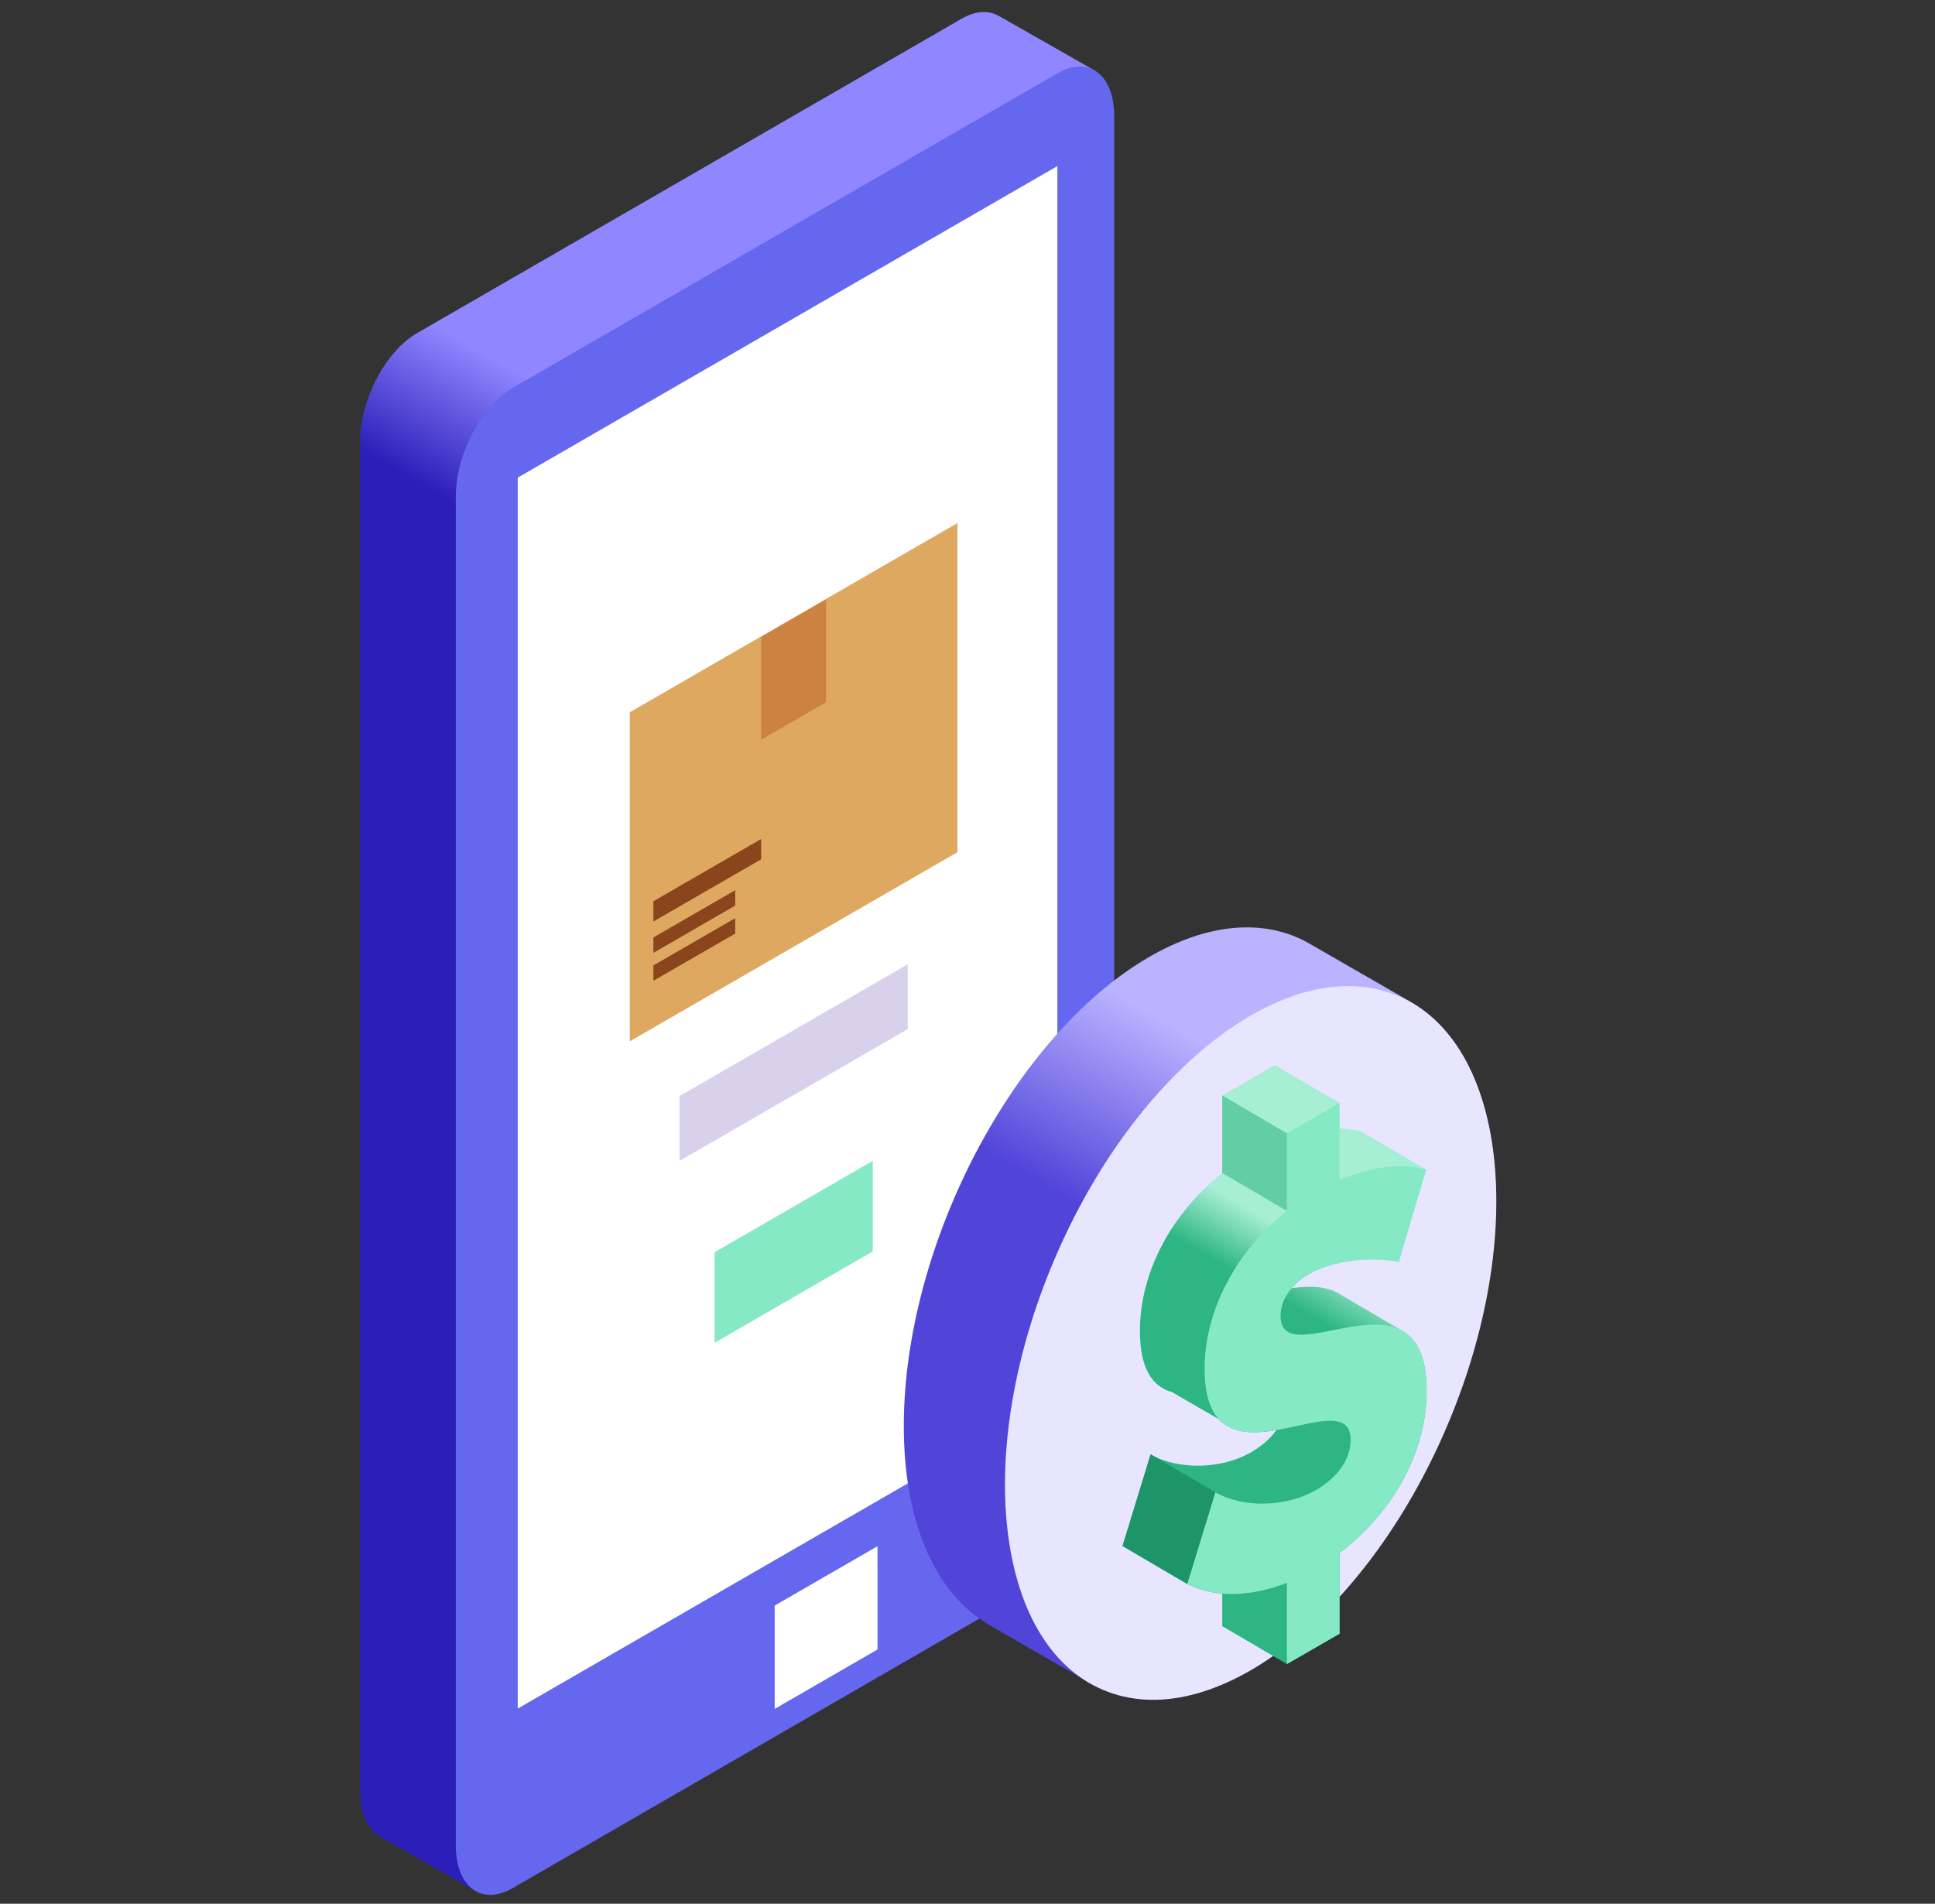 <svg width="62" height="61" viewBox="0 0 62 61" fill="none" xmlns="http://www.w3.org/2000/svg">
<rect x="0" y="0" width="62" height="61" fill="#333333" stroke="none"/>
<g clip-path="url(#clip0)">
<path d="M35.107 2.277L32.018 0.517L32.018 0.52C31.695 0.324 31.272 0.334 30.807 0.602L13.358 10.677C12.351 11.258 11.535 12.818 11.535 14.161V57.369C11.535 58.146 11.809 58.678 12.234 58.877L12.233 58.879L15.305 60.628L35.107 2.277Z" fill="url(#paint0_linear)"/>
<path d="M33.878 50.422L16.429 60.497C15.422 61.078 14.605 60.461 14.605 59.118V15.91C14.605 14.567 15.422 13.007 16.429 12.426L33.878 2.351C34.885 1.77 35.702 2.387 35.702 3.73V46.938C35.702 48.281 34.885 49.841 33.878 50.422Z" fill="#6568EF"/>
<path d="M16.589 15.304L33.879 5.322V44.764L16.589 54.746V15.304Z" fill="white"/>
<path d="M24.822 51.446L28.116 49.544V52.854L24.822 54.756V51.446Z" fill="white"/>
<path d="M20.181 22.821L30.678 16.76V27.306L20.181 33.366V22.821Z" fill="#DEA861"/>
<path d="M21.773 35.121L29.085 30.899V32.975L21.773 37.197V35.121Z" fill="#D7D1EB"/>
<path d="M22.895 40.124L27.964 37.197V40.099L22.895 43.026V40.124Z" fill="#86E9C5"/>
<path d="M24.389 20.41L26.469 19.21V22.5L24.389 23.701V20.41Z" fill="#CC8241"/>
<path d="M20.935 28.878L24.389 26.883V27.533L20.935 29.528V28.878Z" fill="#8B451C"/>
<path d="M20.935 30.038L23.557 28.524V29.017L20.935 30.532V30.038Z" fill="#8B451C"/>
<path d="M20.935 30.934L23.557 29.42V29.913L20.935 31.427V30.934Z" fill="#8B451C"/>
<path d="M45.303 32.163L45.304 32.162L41.851 30.175L41.851 30.175C40.488 29.453 38.738 29.556 36.828 30.659C32.482 33.168 28.959 39.899 28.959 45.693C28.959 48.879 30.025 51.115 31.706 52.069L31.705 52.071L34.86 53.892L34.863 53.886C36.249 54.714 38.069 54.654 40.062 53.504C44.408 50.995 47.931 44.263 47.931 38.469C47.93 35.36 46.915 33.154 45.303 32.163Z" fill="url(#paint1_linear)"/>
<path d="M46.36 45.71C48.975 39.572 48.28 33.397 44.808 31.918C41.336 30.438 36.401 34.215 33.786 40.352C31.17 46.49 31.865 52.665 35.337 54.145C38.81 55.624 43.745 51.848 46.36 45.71Z" fill="#E8E6FF"/>
<path d="M44.96 42.658L42.912 41.458C42.496 41.197 41.947 41.198 41.392 41.274C41.543 41.1 41.735 40.946 41.958 40.817C42.693 40.392 43.885 40.262 44.823 40.43L45.698 37.474L43.625 36.259C43.409 36.198 43.173 36.166 42.922 36.157V35.342L40.848 34.126L39.162 35.1V37.585C37.539 38.877 36.525 40.764 36.525 42.64C36.525 43.908 36.954 44.434 37.551 44.606L39.05 45.471C39.488 45.954 40.19 45.942 40.897 45.823C40.704 46.094 40.427 46.337 40.088 46.533C39.162 47.068 37.78 47.122 36.867 46.601L35.967 49.538L38.04 50.753C38.373 50.925 38.752 51.028 39.162 51.062V52.105L41.235 53.32L42.922 52.347V49.761C44.519 48.551 45.711 46.646 45.711 44.566C45.711 43.486 45.41 42.926 44.96 42.658Z" fill="url(#paint2_linear)"/>
<path d="M42.921 49.76V52.347L41.234 53.32V50.717C40.043 51.185 38.889 51.192 38.04 50.753L38.94 47.816C39.852 48.337 41.234 48.283 42.16 47.748C42.845 47.353 43.276 46.766 43.276 46.141C43.276 44.129 38.597 48.047 38.597 43.855C38.597 41.979 39.612 40.092 41.234 38.8V36.315L42.921 35.341V37.809C43.96 37.361 44.949 37.264 45.697 37.474L44.822 40.43C43.884 40.262 42.693 40.392 41.957 40.817C41.399 41.139 41.032 41.621 41.032 42.162C41.032 44.123 45.71 40.306 45.71 44.566C45.71 46.645 44.518 48.551 42.921 49.76Z" fill="#86E9C5"/>
<path d="M39.162 37.585L41.235 38.8V36.315L39.162 35.1V37.585Z" fill="#63CDA6"/>
<path d="M38.94 47.816L36.867 46.6L35.967 49.537L38.04 50.753L38.94 47.816Z" fill="#1E9469"/>
</g>
<defs>
<linearGradient id="paint0_linear" x1="22.675" y1="20.809" x2="24.989" y2="16.8" gradientUnits="userSpaceOnUse">
<stop stop-color="#2C1FB9"/>
<stop offset="1" stop-color="#9086FF"/>
</linearGradient>
<linearGradient id="paint1_linear" x1="38.978" y1="41.156" x2="42.212" y2="35.555" gradientUnits="userSpaceOnUse">
<stop stop-color="#5144D9"/>
<stop offset="1" stop-color="#BAB3FF"/>
</linearGradient>
<linearGradient id="paint2_linear" x1="41.946" y1="42.157" x2="42.955" y2="40.409" gradientUnits="userSpaceOnUse">
<stop stop-color="#2DB583"/>
<stop offset="1" stop-color="#A7EFD4"/>
</linearGradient>
<clipPath id="clip0">
<rect width="60.33" height="60.33" fill="white" transform="translate(0.761 0.385)"/>
</clipPath>
</defs>
</svg>
